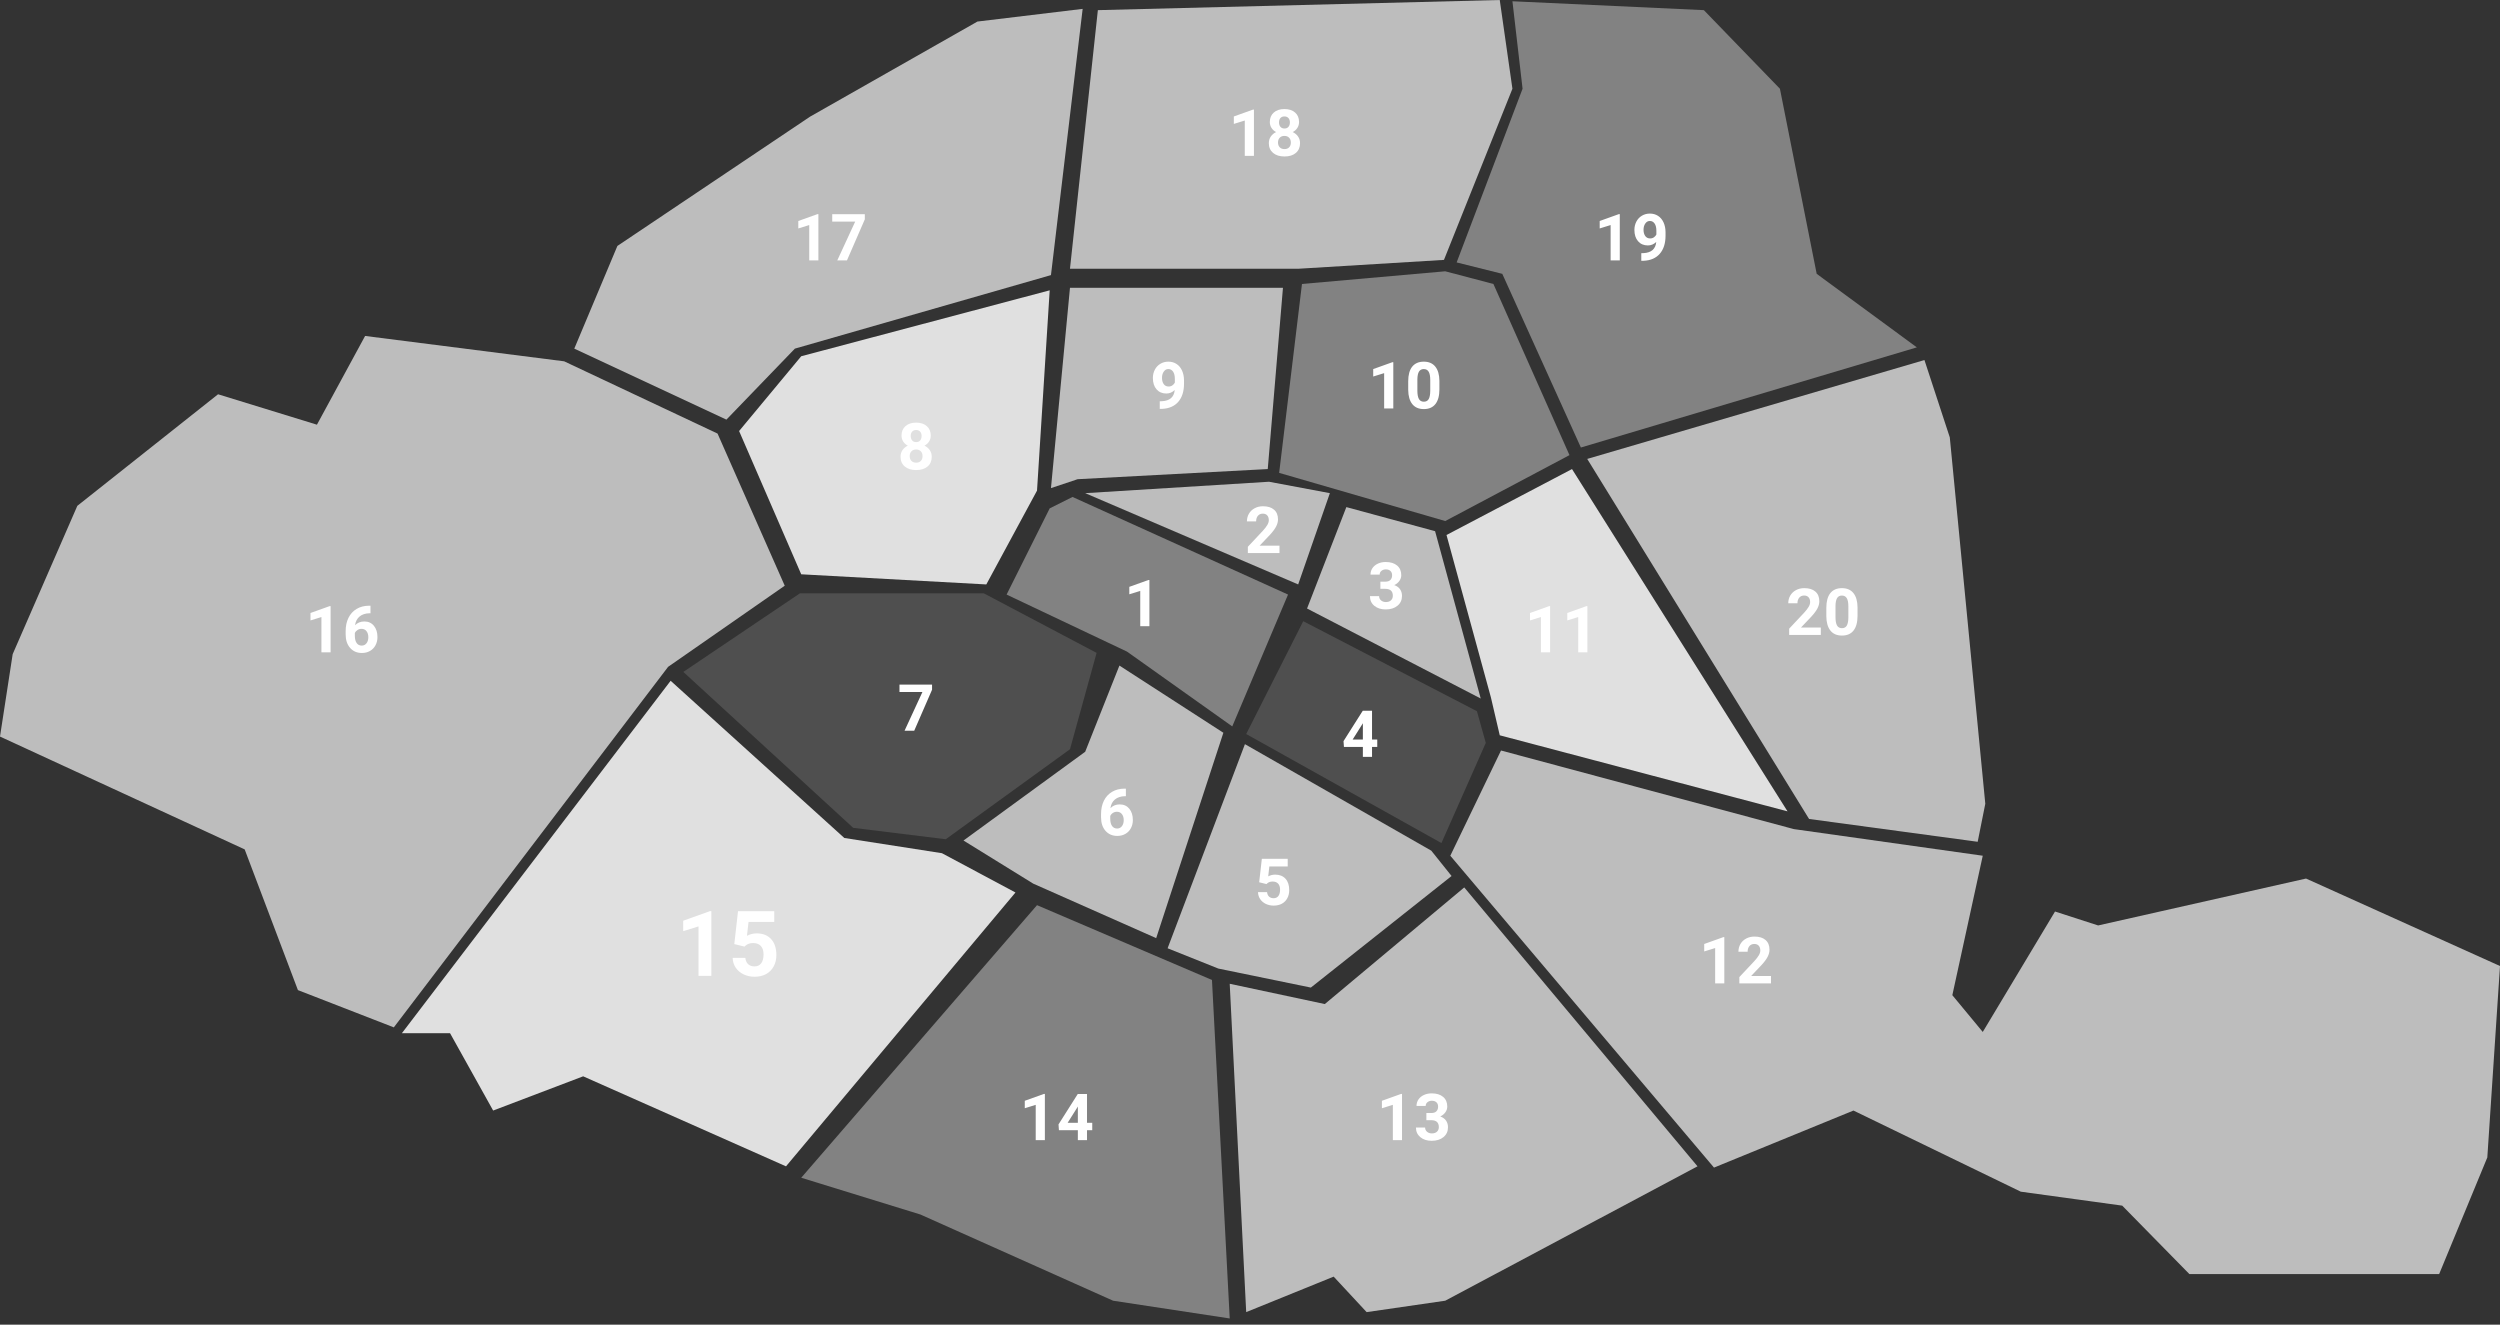 <svg width="385" height="204" viewBox="0 0 385 204" fill="none" xmlns="http://www.w3.org/2000/svg">
  <rect x="0" y="0" width="385" height="204" fill="#333333" stroke="none"/>
  <g id="15">
    <path d="M130.025 129.049L103.278 104.84L61.889 159.115H69.308L75.945 171.024L89.807 165.753L121.044 179.615L156.382 137.444L145.058 131.392L130.025 129.049Z" fill="#E0E0E0"/>
    <path d="M109.547 150.282H107.571V142.667L105.213 143.398V141.792L109.335 140.315H109.547V150.282ZM113.081 145.388L113.655 140.329H119.233V141.977H115.275L115.029 144.116C115.499 143.866 115.998 143.74 116.526 143.74C117.474 143.74 118.217 144.034 118.755 144.622C119.293 145.21 119.562 146.033 119.562 147.09C119.562 147.732 119.425 148.309 119.151 148.819C118.882 149.325 118.495 149.719 117.989 150.002C117.483 150.28 116.886 150.419 116.198 150.419C115.597 150.419 115.038 150.298 114.523 150.057C114.008 149.811 113.601 149.466 113.3 149.024C113.004 148.582 112.846 148.079 112.828 147.514H114.783C114.824 147.928 114.968 148.252 115.214 148.484C115.465 148.712 115.79 148.826 116.191 148.826C116.638 148.826 116.982 148.667 117.224 148.348C117.465 148.024 117.586 147.568 117.586 146.98C117.586 146.415 117.447 145.982 117.169 145.682C116.891 145.381 116.497 145.23 115.986 145.23C115.517 145.23 115.136 145.354 114.845 145.6L114.653 145.777L113.081 145.388Z" fill="white"/>
  </g>

  <g id="16">
    <path d="M56.227 51.737L48.808 65.403L33.58 60.718L11.909 77.898L1.952 100.74L0 113.431L37.68 130.806L45.88 152.477L60.649 158.215L102.888 102.693L120.849 90.198L110.502 66.77L86.879 55.642L56.227 51.737Z" fill="#BDBDBD"/>
    <path d="M50.911 100.463H49.5V95.024L47.815 95.546V94.399L50.76 93.344H50.911V100.463ZM57.054 93.281V94.443H56.917C56.279 94.453 55.765 94.619 55.374 94.941C54.987 95.263 54.754 95.711 54.676 96.284C55.053 95.9 55.53 95.707 56.106 95.707C56.725 95.707 57.217 95.929 57.581 96.372C57.946 96.814 58.128 97.397 58.128 98.12C58.128 98.582 58.027 99 57.825 99.374C57.627 99.749 57.343 100.04 56.976 100.249C56.611 100.457 56.198 100.561 55.735 100.561C54.987 100.561 54.381 100.301 53.919 99.78C53.46 99.259 53.23 98.564 53.23 97.695V97.187C53.23 96.415 53.375 95.735 53.665 95.146C53.958 94.553 54.376 94.096 54.92 93.774C55.467 93.448 56.1 93.284 56.819 93.281H57.054ZM55.677 96.84C55.449 96.84 55.242 96.901 55.057 97.021C54.871 97.138 54.734 97.294 54.647 97.49V97.919C54.647 98.391 54.739 98.761 54.925 99.028C55.11 99.291 55.371 99.423 55.706 99.423C56.009 99.423 56.253 99.305 56.438 99.067C56.627 98.826 56.722 98.515 56.722 98.134C56.722 97.747 56.627 97.434 56.438 97.197C56.25 96.959 55.996 96.84 55.677 96.84Z" fill="white"/>
  </g>

  <g id="17">
    <path d="M111.868 64.622L88.44 53.689L95.078 37.875L124.754 17.962L150.525 3.319L166.729 1.367L161.848 42.366L122.411 53.689L111.868 64.622Z" fill="#BDBDBD"/>
    <path d="M126.033 40.098H124.622V34.658L122.938 35.181V34.033L125.882 32.978H126.033V40.098ZM133.182 33.779L130.433 40.098H128.943L131.697 34.131H128.162V32.988H133.182V33.779Z" fill="white"/>
  </g>

  <g id="18">
    <path d="M230.96 0L169.071 1.562L164.776 41.389H199.918L222.37 40.023L232.913 13.666L230.96 0Z" fill="#BDBDBD"/>
    <path d="M193.106 24H191.695V18.561L190.011 19.083V17.936L192.955 16.881H193.106V24ZM200.055 18.78C200.055 19.125 199.968 19.431 199.796 19.698C199.623 19.965 199.386 20.178 199.083 20.338C199.428 20.504 199.701 20.733 199.903 21.026C200.105 21.316 200.206 21.658 200.206 22.052C200.206 22.683 199.991 23.183 199.562 23.551C199.132 23.915 198.548 24.098 197.809 24.098C197.07 24.098 196.484 23.914 196.051 23.546C195.618 23.178 195.401 22.68 195.401 22.052C195.401 21.658 195.502 21.314 195.704 21.021C195.906 20.729 196.178 20.501 196.52 20.338C196.217 20.178 195.979 19.965 195.807 19.698C195.637 19.431 195.553 19.125 195.553 18.78C195.553 18.175 195.755 17.693 196.158 17.335C196.562 16.974 197.11 16.793 197.804 16.793C198.494 16.793 199.041 16.972 199.444 17.33C199.851 17.685 200.055 18.168 200.055 18.78ZM198.79 21.949C198.79 21.64 198.701 21.393 198.521 21.207C198.342 21.021 198.102 20.929 197.799 20.929C197.499 20.929 197.26 21.021 197.081 21.207C196.902 21.389 196.812 21.637 196.812 21.949C196.812 22.252 196.9 22.496 197.076 22.682C197.252 22.867 197.496 22.96 197.809 22.96C198.115 22.96 198.354 22.87 198.526 22.691C198.702 22.512 198.79 22.265 198.79 21.949ZM198.644 18.849C198.644 18.572 198.57 18.351 198.424 18.185C198.277 18.015 198.071 17.931 197.804 17.931C197.54 17.931 197.335 18.012 197.188 18.175C197.042 18.338 196.969 18.562 196.969 18.849C196.969 19.132 197.042 19.36 197.188 19.532C197.335 19.705 197.542 19.791 197.809 19.791C198.076 19.791 198.281 19.705 198.424 19.532C198.57 19.36 198.644 19.132 198.644 18.849Z" fill="white"/>
  </g>

  <g id="19">
    <path d="M274.108 13.666L262.394 1.562L232.914 0.195L234.475 13.666L224.323 40.413L231.352 42.17L243.456 68.917L295.193 53.494L279.769 42.17L274.108 13.666Z" fill="#828282"/>
    <path d="M249.447 40.098H248.036V34.658L246.352 35.181V34.033L249.296 32.978H249.447V40.098ZM255.062 37.256C254.695 37.617 254.265 37.798 253.773 37.798C253.145 37.798 252.642 37.583 252.265 37.153C251.887 36.72 251.698 36.138 251.698 35.405C251.698 34.94 251.799 34.513 252.001 34.126C252.206 33.735 252.491 33.433 252.855 33.218C253.22 33 253.63 32.891 254.086 32.891C254.555 32.891 254.971 33.008 255.336 33.242C255.701 33.477 255.984 33.813 256.186 34.253C256.387 34.692 256.49 35.195 256.493 35.762V36.284C256.493 37.469 256.199 38.4 255.609 39.077C255.02 39.754 254.185 40.116 253.104 40.161L252.758 40.166V38.989L253.07 38.984C254.298 38.929 254.962 38.353 255.062 37.256ZM254.12 36.719C254.348 36.719 254.543 36.66 254.706 36.543C254.872 36.426 254.997 36.284 255.082 36.118V35.537C255.082 35.059 254.991 34.688 254.809 34.424C254.626 34.16 254.382 34.028 254.076 34.028C253.793 34.028 253.56 34.158 253.378 34.419C253.196 34.676 253.104 35 253.104 35.391C253.104 35.778 253.192 36.097 253.368 36.348C253.547 36.595 253.798 36.719 254.12 36.719Z" fill="white"/>
  </g>

  <g id="20">
    <path d="M296.364 55.446L244.432 70.674L278.597 126.121L304.563 129.635L305.735 123.778L300.268 67.356L296.364 55.446Z" fill="#BDBDBD"/>
    <path d="M280.405 97.78H275.532V96.814L277.832 94.362C278.148 94.017 278.381 93.716 278.53 93.459C278.683 93.202 278.76 92.958 278.76 92.727C278.76 92.411 278.68 92.163 278.521 91.984C278.361 91.802 278.133 91.711 277.837 91.711C277.518 91.711 277.266 91.822 277.08 92.043C276.898 92.261 276.807 92.549 276.807 92.907H275.391C275.391 92.474 275.493 92.079 275.698 91.721C275.907 91.363 276.2 91.083 276.577 90.881C276.955 90.676 277.383 90.573 277.861 90.573C278.594 90.573 279.162 90.749 279.565 91.101C279.972 91.452 280.176 91.949 280.176 92.59C280.176 92.941 280.085 93.299 279.902 93.664C279.72 94.029 279.408 94.454 278.965 94.939L277.349 96.643H280.405V97.78ZM286.06 94.841C286.06 95.824 285.856 96.576 285.449 97.097C285.042 97.618 284.447 97.878 283.662 97.878C282.887 97.878 282.295 97.622 281.885 97.111C281.475 96.6 281.265 95.868 281.255 94.914V93.606C281.255 92.613 281.46 91.859 281.87 91.345C282.284 90.83 282.878 90.573 283.652 90.573C284.427 90.573 285.02 90.829 285.43 91.34C285.84 91.848 286.05 92.579 286.06 93.532V94.841ZM284.648 93.405C284.648 92.816 284.567 92.388 284.404 92.121C284.245 91.851 283.994 91.716 283.652 91.716C283.32 91.716 283.075 91.844 282.915 92.102C282.759 92.356 282.676 92.754 282.666 93.298V95.026C282.666 95.606 282.744 96.037 282.9 96.32C283.06 96.6 283.314 96.74 283.662 96.74C284.007 96.74 284.256 96.605 284.409 96.335C284.562 96.065 284.642 95.651 284.648 95.095V93.405Z" fill="white"/>
  </g>

  <g id="12">
    <path d="M223.347 131.782L231.156 115.578L276.255 127.683L305.345 131.782L300.659 153.258L305.345 158.92L316.473 140.373L323.111 142.52L355.129 135.297L385 148.768L383.047 178.248L375.629 196.209H337.168L326.82 185.667L311.202 183.519L285.431 171.024L263.955 179.81L223.347 131.782Z" fill="#BDBDBD"/>
    <path d="M265.545 151.439H264.134V146L262.449 146.522V145.375L265.394 144.32H265.545V151.439ZM272.732 151.439H267.859V150.472L270.159 148.021C270.475 147.676 270.708 147.375 270.857 147.118C271.01 146.861 271.087 146.616 271.087 146.385C271.087 146.069 271.007 145.822 270.848 145.643C270.688 145.461 270.46 145.37 270.164 145.37C269.845 145.37 269.593 145.48 269.407 145.702C269.225 145.92 269.134 146.208 269.134 146.566H267.718C267.718 146.133 267.82 145.737 268.025 145.379C268.234 145.021 268.527 144.741 268.904 144.54C269.282 144.334 269.71 144.232 270.188 144.232C270.921 144.232 271.489 144.408 271.893 144.759C272.299 145.111 272.503 145.607 272.503 146.249C272.503 146.6 272.412 146.958 272.229 147.323C272.047 147.687 271.735 148.112 271.292 148.597L269.676 150.301H272.732V151.439Z" fill="white"/>
  </g>
  
  <g id="4">
    <path d="M200.7 95.664L191.914 113.04L221.98 129.83L228.813 114.406L227.447 109.526L200.7 95.664Z" fill="#4F4F4F"/>
    <path d="M211.292 113.885H212.098V115.023H211.292V116.561H209.881V115.023H206.966L206.902 114.134L209.866 109.452H211.292V113.885ZM208.309 113.885H209.881V111.375L209.788 111.537L208.309 113.885Z" fill="white"/>
  </g>

  <g id="5">
    <path d="M179.81 146.035L191.719 114.602L220.418 131.002L223.542 134.906L201.871 152.087L187.619 149.158L179.81 146.035Z" fill="#BDBDBD"/>
    <path d="M193.913 135.87L194.323 132.256H198.308V133.433H195.48L195.305 134.961C195.64 134.782 195.996 134.693 196.374 134.693C197.051 134.693 197.582 134.903 197.966 135.323C198.35 135.743 198.542 136.33 198.542 137.085C198.542 137.544 198.444 137.956 198.249 138.321C198.057 138.682 197.78 138.964 197.419 139.166C197.058 139.364 196.631 139.463 196.14 139.463C195.71 139.463 195.311 139.377 194.943 139.205C194.576 139.029 194.284 138.783 194.069 138.467C193.858 138.152 193.745 137.792 193.732 137.388H195.129C195.158 137.684 195.261 137.916 195.437 138.082C195.616 138.244 195.848 138.326 196.135 138.326C196.454 138.326 196.7 138.212 196.872 137.984C197.045 137.753 197.131 137.427 197.131 137.007C197.131 136.604 197.032 136.294 196.833 136.08C196.634 135.865 196.353 135.757 195.988 135.757C195.653 135.757 195.381 135.845 195.173 136.021L195.036 136.148L193.913 135.87Z" fill="white"/>
  </g>

  <g id="6">
    <path d="M172.391 102.498L167.119 115.773L148.377 129.44L159.115 136.078L178.052 144.473L188.4 112.845L172.391 102.498Z" fill="#BDBDBD"/>
    <path d="M173.385 121.452V122.614H173.248C172.61 122.624 172.096 122.79 171.705 123.112C171.318 123.434 171.085 123.882 171.007 124.455C171.384 124.07 171.861 123.878 172.438 123.878C173.056 123.878 173.548 124.1 173.912 124.542C174.277 124.985 174.459 125.568 174.459 126.291C174.459 126.753 174.358 127.171 174.156 127.545C173.958 127.92 173.674 128.211 173.307 128.419C172.942 128.628 172.529 128.732 172.066 128.732C171.318 128.732 170.712 128.472 170.25 127.951C169.791 127.43 169.562 126.735 169.562 125.866V125.358C169.562 124.586 169.706 123.906 169.996 123.317C170.289 122.724 170.707 122.267 171.251 121.945C171.798 121.619 172.431 121.455 173.15 121.452H173.385ZM172.008 125.011C171.78 125.011 171.573 125.071 171.388 125.192C171.202 125.309 171.065 125.465 170.978 125.661V126.09C170.978 126.562 171.07 126.932 171.256 127.199C171.441 127.462 171.702 127.594 172.037 127.594C172.34 127.594 172.584 127.475 172.77 127.238C172.958 126.997 173.053 126.686 173.053 126.305C173.053 125.918 172.958 125.605 172.77 125.368C172.581 125.13 172.327 125.011 172.008 125.011Z" fill="white"/>
  </g>

  <g id="14">
    <path d="M186.643 150.915L159.701 139.396L123.388 181.372L141.74 187.033L171.415 200.309L189.377 203.043L186.643 150.915Z" fill="#828282"/>
    <path d="M160.911 175.585H159.5V170.146L157.815 170.668V169.521L160.76 168.466H160.911V175.585ZM167.4 172.91H168.206V174.047H167.4V175.585H165.989V174.047H163.074L163.011 173.159L165.975 168.476H167.4V172.91ZM164.417 172.91H165.989V170.4L165.896 170.561L164.417 172.91Z" fill="white"/>
  </g>

  <g id="13">
    <path d="M225.494 136.663L204.018 154.625L189.376 151.501L191.914 202.066L205.385 196.6L210.461 202.066L222.566 200.309L261.417 179.614L225.494 136.663Z" fill="#BDBDBD"/>
    <path d="M215.911 175.585H214.5V170.146L212.815 170.668V169.521L215.76 168.466H215.911V175.585ZM219.661 171.406H220.413C220.771 171.406 221.036 171.316 221.209 171.137C221.382 170.958 221.468 170.721 221.468 170.424C221.468 170.138 221.382 169.915 221.209 169.755C221.04 169.596 220.805 169.516 220.506 169.516C220.236 169.516 220.009 169.591 219.827 169.741C219.645 169.887 219.554 170.079 219.554 170.317H218.143C218.143 169.946 218.242 169.614 218.44 169.321C218.642 169.025 218.922 168.793 219.28 168.627C219.642 168.461 220.039 168.378 220.472 168.378C221.224 168.378 221.813 168.559 222.239 168.92C222.666 169.278 222.879 169.773 222.879 170.405C222.879 170.73 222.78 171.03 222.581 171.303C222.382 171.577 222.122 171.787 221.8 171.933C222.2 172.076 222.498 172.291 222.693 172.578C222.892 172.864 222.991 173.203 222.991 173.593C222.991 174.225 222.76 174.731 222.298 175.112C221.839 175.493 221.23 175.683 220.472 175.683C219.762 175.683 219.181 175.496 218.729 175.122C218.279 174.747 218.055 174.252 218.055 173.637H219.466C219.466 173.904 219.565 174.122 219.764 174.292C219.965 174.461 220.213 174.545 220.506 174.545C220.841 174.545 221.103 174.458 221.292 174.282C221.484 174.103 221.58 173.867 221.58 173.574C221.58 172.864 221.189 172.509 220.408 172.509H219.661V171.406Z" fill="white"/>
  </g>

  <g id="1">
    <path d="M165.168 76.531L161.654 78.288L155.016 91.564L173.563 100.35L189.767 111.868L198.357 91.564L165.168 76.531Z" fill="#828282"/>
    <path d="M177.009 96.439H175.598V90.999L173.913 91.522V90.374L176.857 89.32H177.009V96.439Z" fill="white"/>
  </g>

  <g id="9">
    <path d="M197.576 44.318H164.777L161.849 75.165L165.949 73.798L195.234 72.236L197.576 44.318Z" fill="#BDBDBD"/>
    <path d="M180.906 60.06C180.538 60.422 180.109 60.602 179.617 60.602C178.989 60.602 178.486 60.388 178.108 59.958C177.731 59.525 177.542 58.942 177.542 58.21C177.542 57.745 177.643 57.318 177.845 56.931C178.05 56.54 178.335 56.237 178.699 56.023C179.064 55.804 179.474 55.695 179.93 55.695C180.398 55.695 180.815 55.812 181.18 56.047C181.544 56.281 181.827 56.618 182.029 57.058C182.231 57.497 182.334 58 182.337 58.566V59.089C182.337 60.274 182.042 61.205 181.453 61.882C180.864 62.559 180.029 62.92 178.948 62.966L178.602 62.971V61.794L178.914 61.789C180.141 61.734 180.805 61.158 180.906 60.06ZM179.964 59.523C180.192 59.523 180.387 59.465 180.55 59.348C180.716 59.23 180.841 59.089 180.926 58.923V58.342C180.926 57.863 180.835 57.492 180.652 57.228C180.47 56.965 180.226 56.833 179.92 56.833C179.637 56.833 179.404 56.963 179.222 57.224C179.039 57.481 178.948 57.805 178.948 58.195C178.948 58.583 179.036 58.902 179.212 59.152C179.391 59.4 179.642 59.523 179.964 59.523Z" fill="white"/>
  </g>

  <g id="7">
    <path d="M123.192 91.369L105.23 103.474L131.392 127.487L145.644 129.244L164.777 115.383L168.877 100.545L151.501 91.369H123.192Z" fill="#4F4F4F"/>
    <path d="M143.537 106.218L140.788 112.537H139.299L142.053 106.57H138.518V105.427H143.537V106.218Z" fill="white"/>
  </g>

  <g id="8">
    <path d="M123.388 54.861L161.653 44.709L159.701 75.555L151.892 90.003L123.388 88.441L113.821 66.379L123.388 54.861Z" fill="#E0E0E0"/>
    <path d="M143.337 67.073C143.337 67.418 143.251 67.724 143.078 67.991C142.906 68.258 142.668 68.471 142.365 68.63C142.71 68.796 142.984 69.026 143.186 69.319C143.387 69.609 143.488 69.95 143.488 70.344C143.488 70.976 143.273 71.475 142.844 71.843C142.414 72.208 141.83 72.39 141.091 72.39C140.352 72.39 139.766 72.206 139.333 71.838C138.9 71.471 138.684 70.972 138.684 70.344C138.684 69.95 138.785 69.607 138.986 69.314C139.188 69.021 139.46 68.793 139.802 68.63C139.499 68.471 139.261 68.258 139.089 67.991C138.92 67.724 138.835 67.418 138.835 67.073C138.835 66.467 139.037 65.986 139.44 65.627C139.844 65.266 140.393 65.085 141.086 65.085C141.776 65.085 142.323 65.264 142.727 65.623C143.133 65.977 143.337 66.461 143.337 67.073ZM142.072 70.242C142.072 69.933 141.983 69.685 141.804 69.499C141.625 69.314 141.384 69.221 141.081 69.221C140.782 69.221 140.542 69.314 140.363 69.499C140.184 69.682 140.095 69.929 140.095 70.242C140.095 70.544 140.183 70.789 140.358 70.974C140.534 71.16 140.778 71.252 141.091 71.252C141.397 71.252 141.636 71.163 141.809 70.984C141.984 70.805 142.072 70.558 142.072 70.242ZM141.926 67.141C141.926 66.864 141.853 66.643 141.706 66.477C141.56 66.308 141.353 66.223 141.086 66.223C140.822 66.223 140.617 66.305 140.471 66.467C140.324 66.63 140.251 66.855 140.251 67.141C140.251 67.424 140.324 67.652 140.471 67.825C140.617 67.997 140.824 68.084 141.091 68.084C141.358 68.084 141.563 67.997 141.706 67.825C141.853 67.652 141.926 67.424 141.926 67.141Z" fill="white"/>
  </g>

  <g id="3">
    <path d="M228.032 107.573L201.285 93.712L207.337 78.093L221.004 81.803L228.032 107.573Z" fill="#BDBDBD"/>
    <path d="M212.577 89.576H213.329C213.687 89.576 213.952 89.487 214.125 89.308C214.298 89.129 214.384 88.891 214.384 88.595C214.384 88.308 214.298 88.085 214.125 87.926C213.956 87.766 213.721 87.686 213.422 87.686C213.152 87.686 212.925 87.761 212.743 87.911C212.561 88.058 212.47 88.25 212.47 88.487H211.059C211.059 88.116 211.158 87.784 211.356 87.491C211.558 87.195 211.838 86.964 212.196 86.798C212.558 86.632 212.955 86.549 213.388 86.549C214.14 86.549 214.729 86.73 215.155 87.091C215.582 87.449 215.795 87.944 215.795 88.575C215.795 88.901 215.696 89.2 215.497 89.474C215.299 89.747 215.038 89.957 214.716 90.103C215.116 90.247 215.414 90.462 215.609 90.748C215.808 91.034 215.907 91.373 215.907 91.764C215.907 92.395 215.676 92.901 215.214 93.282C214.755 93.663 214.146 93.853 213.388 93.853C212.678 93.853 212.097 93.666 211.645 93.292C211.195 92.918 210.971 92.423 210.971 91.808H212.382C212.382 92.075 212.481 92.293 212.68 92.462C212.882 92.631 213.129 92.716 213.422 92.716C213.757 92.716 214.019 92.628 214.208 92.452C214.4 92.273 214.496 92.037 214.496 91.744C214.496 91.034 214.105 90.68 213.324 90.68H212.577V89.576Z" fill="white"/>
  </g>

  <g id="11">
    <path d="M242.089 72.236L222.761 82.388L229.594 107.378L230.961 113.235L275.278 124.949L242.089 72.236Z" fill="#E0E0E0"/>
    <path d="M238.716 100.463H237.305V95.024L235.62 95.546V94.399L238.564 93.344H238.716V100.463ZM244.458 100.463H243.047V95.024L241.362 95.546V94.399L244.307 93.344H244.458V100.463Z" fill="white"/>
  </g>

  <g id="10">
    <path d="M222.566 41.78L200.504 43.732L196.99 72.822L222.566 80.241L241.699 70.089L229.985 43.732L222.566 41.78Z" fill="#828282"/>
    <path d="M214.569 62.902H213.158V57.463L211.474 57.985V56.838L214.418 55.783H214.569V62.902ZM221.669 59.963C221.669 60.946 221.465 61.698 221.059 62.219C220.652 62.74 220.056 63 219.271 63C218.497 63 217.904 62.745 217.494 62.233C217.084 61.722 216.874 60.99 216.864 60.036V58.727C216.864 57.735 217.069 56.981 217.479 56.467C217.893 55.953 218.487 55.695 219.262 55.695C220.036 55.695 220.629 55.951 221.039 56.462C221.449 56.97 221.659 57.7 221.669 58.654V59.963ZM220.258 58.527C220.258 57.938 220.176 57.51 220.014 57.243C219.854 56.973 219.604 56.838 219.262 56.838C218.93 56.838 218.684 56.967 218.524 57.224C218.368 57.477 218.285 57.876 218.275 58.42V60.148C218.275 60.728 218.354 61.159 218.51 61.442C218.669 61.722 218.923 61.862 219.271 61.862C219.617 61.862 219.866 61.727 220.019 61.457C220.172 61.187 220.251 60.773 220.258 60.217V58.527Z" fill="white"/>
  </g>

  <g id="2">
    <path d="M195.429 74.189L167.12 75.946L199.919 90.002L204.8 75.946L195.429 74.189Z" fill="#BDBDBD"/>
    <path d="M197.041 85.17H192.168V84.204L194.468 81.752C194.784 81.407 195.016 81.106 195.166 80.849C195.319 80.592 195.396 80.348 195.396 80.117C195.396 79.801 195.316 79.553 195.156 79.374C194.997 79.192 194.769 79.101 194.473 79.101C194.154 79.101 193.901 79.212 193.716 79.433C193.534 79.651 193.442 79.939 193.442 80.297H192.026C192.026 79.864 192.129 79.469 192.334 79.111C192.542 78.753 192.835 78.473 193.213 78.271C193.59 78.066 194.019 77.963 194.497 77.963C195.229 77.963 195.798 78.139 196.201 78.491C196.608 78.842 196.812 79.339 196.812 79.98C196.812 80.332 196.72 80.69 196.538 81.054C196.356 81.419 196.043 81.844 195.601 82.329L193.984 84.033H197.041V85.17Z" fill="white"/>
  </g>
</svg>